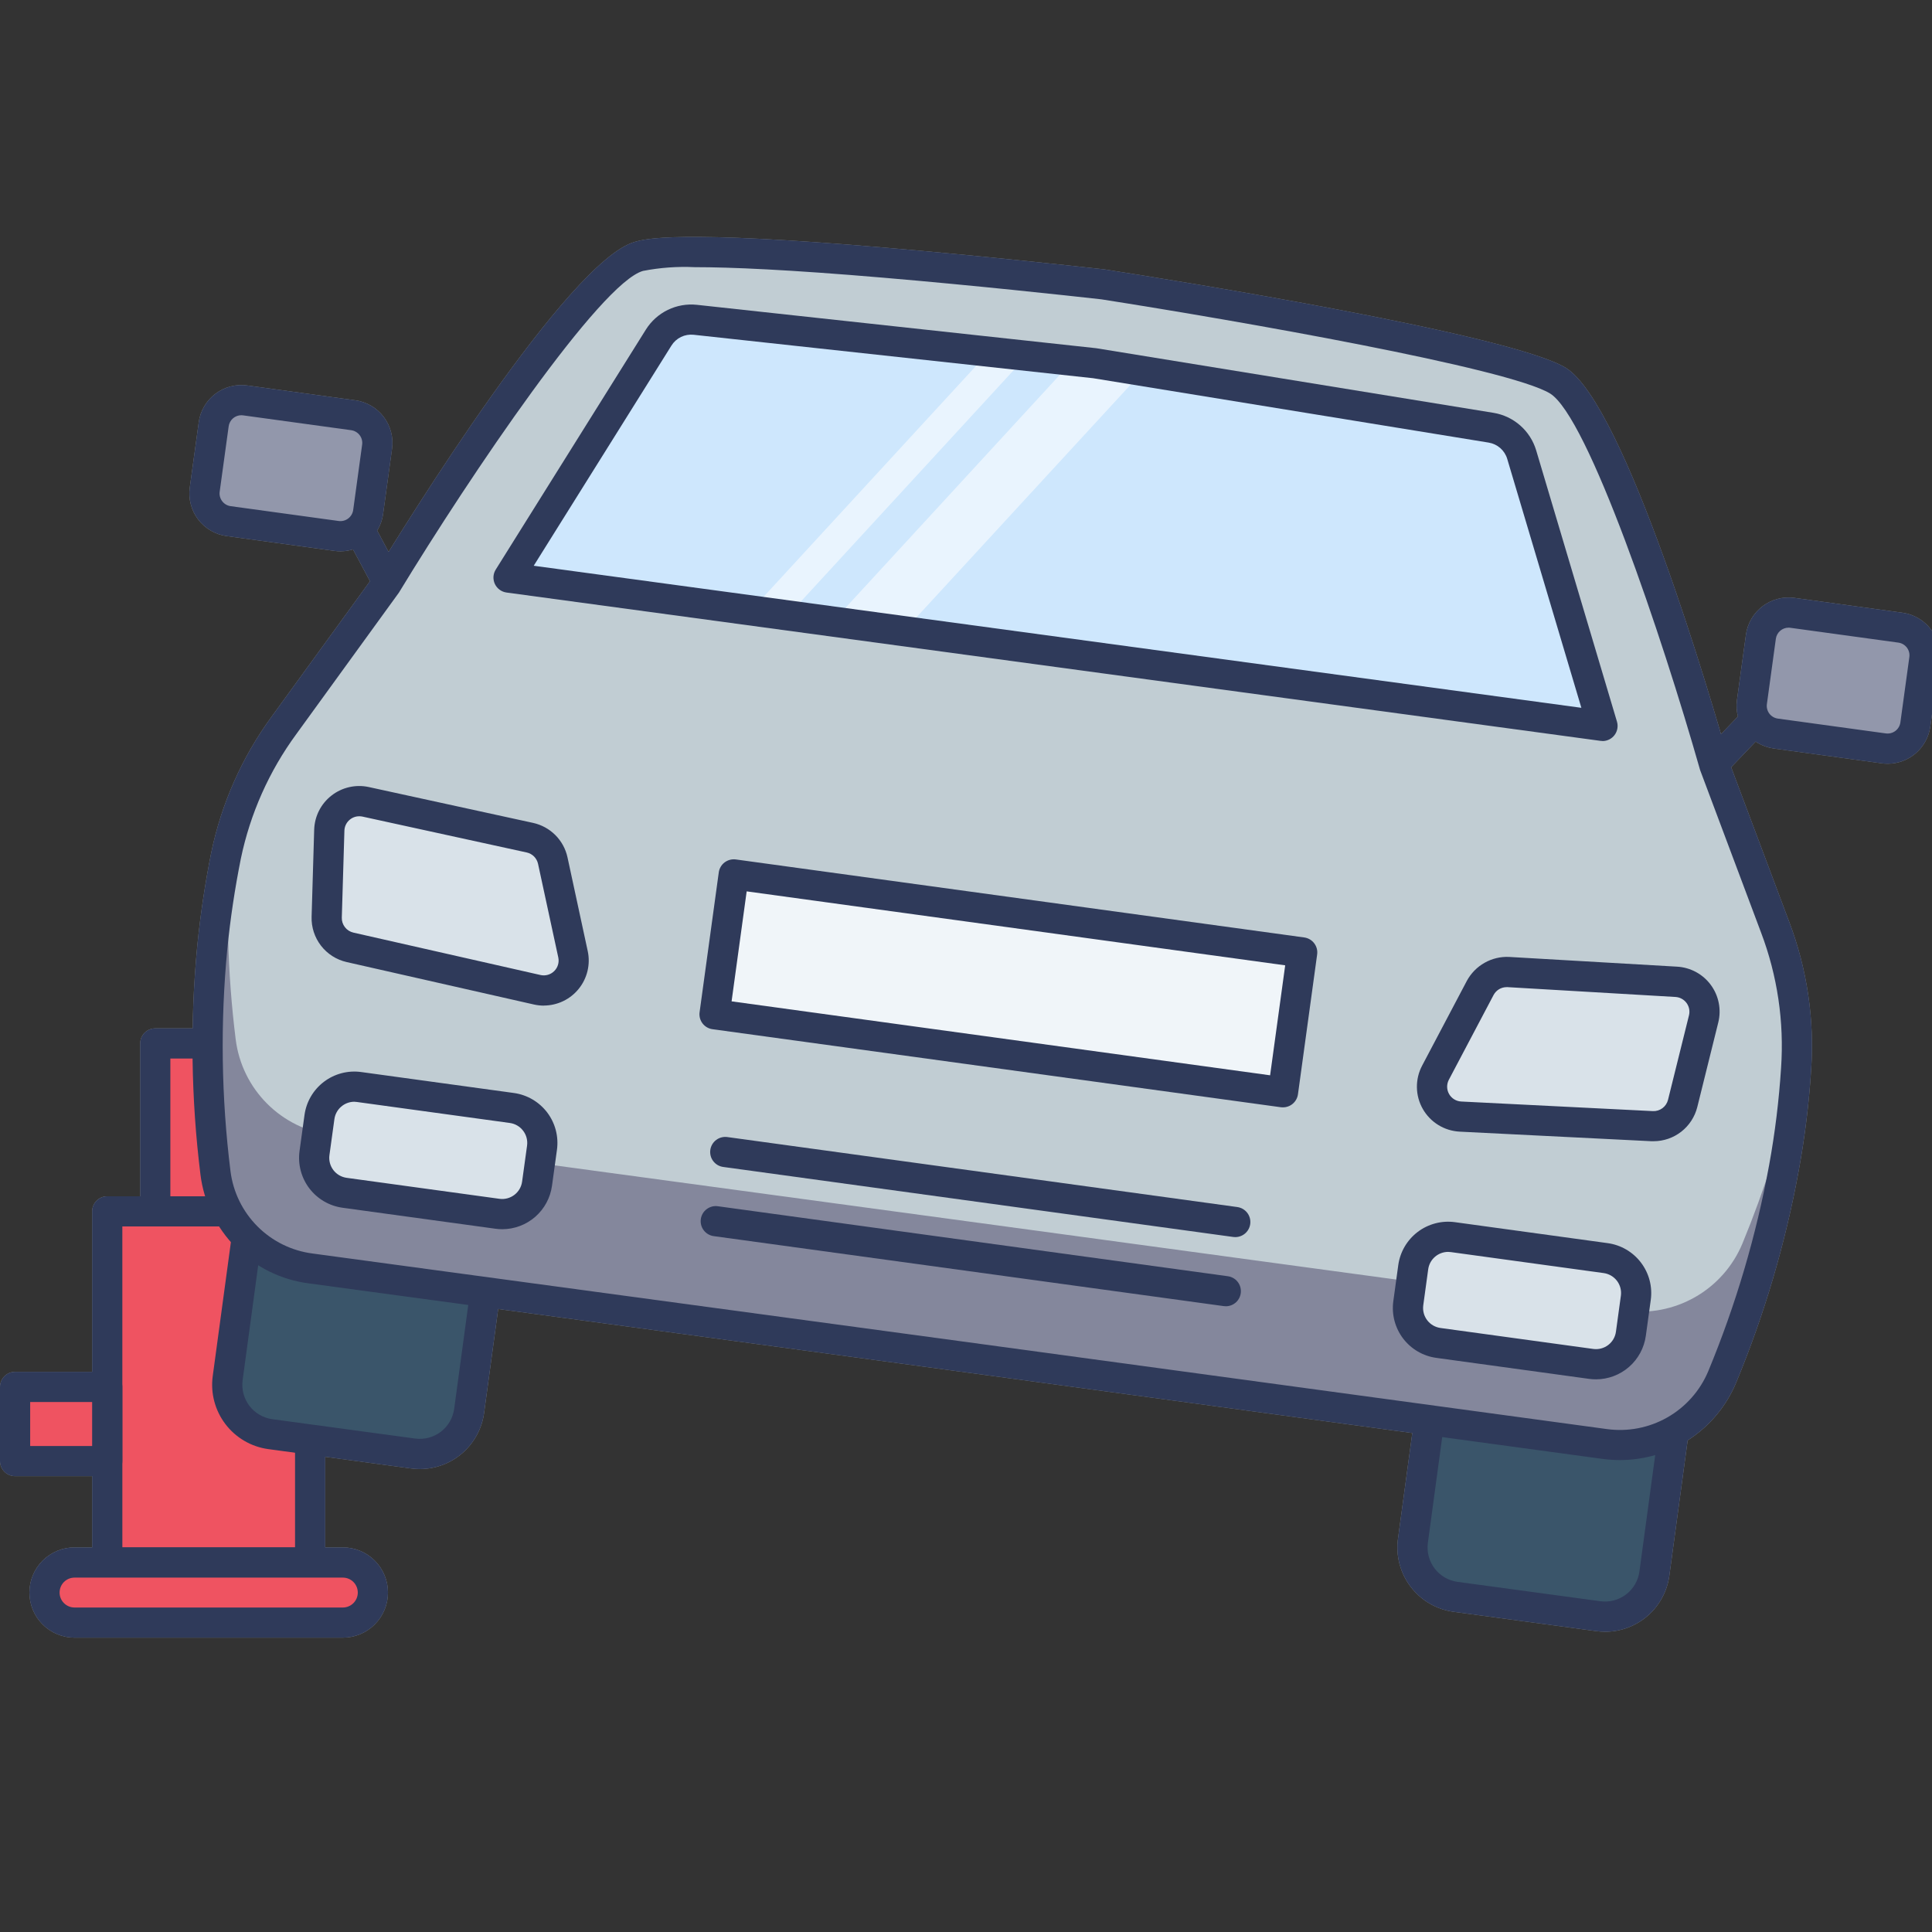 <svg width="84" height="84" viewBox="0 0 84 84" fill="none" xmlns="http://www.w3.org/2000/svg">
<rect x="0" y="0" width="84" height="84" fill="#333333" stroke="none"/>
<g clip-path="url(#clip0_77_2596)">
<path d="M6.751 45.365H11.396V60.002H6.751V45.365Z" fill="#9297AB"/>
<path d="M11.396 60.658H6.751C6.577 60.658 6.41 60.589 6.287 60.466C6.164 60.343 6.095 60.176 6.095 60.002V45.367C6.095 45.193 6.164 45.026 6.287 44.903C6.41 44.78 6.577 44.711 6.751 44.711H11.396C11.57 44.711 11.737 44.78 11.861 44.903C11.984 45.026 12.053 45.193 12.053 45.367V60.002C12.053 60.176 11.984 60.343 11.861 60.466C11.737 60.589 11.57 60.658 11.396 60.658ZM7.407 59.345H10.74V46.024H7.407V59.345Z" fill="#939597"/>
<path d="M4.663 52.668H13.483V67.936H4.663V52.668Z" fill="#9297AB"/>
<path d="M13.484 68.592H4.663C4.489 68.592 4.322 68.523 4.199 68.4C4.076 68.277 4.006 68.11 4.006 67.936V52.668C4.006 52.494 4.076 52.327 4.199 52.204C4.322 52.081 4.489 52.012 4.663 52.012H13.484C13.658 52.012 13.825 52.081 13.948 52.204C14.071 52.327 14.14 52.494 14.14 52.668V67.936C14.14 68.11 14.071 68.277 13.948 68.4C13.825 68.523 13.658 68.592 13.484 68.592ZM5.32 67.279H12.828V53.324H5.319L5.32 67.279Z" fill="#939597"/>
<path d="M14.906 67.936H3.241C2.899 67.943 2.574 68.084 2.336 68.328C2.097 68.573 1.963 68.9 1.963 69.242C1.963 69.583 2.097 69.911 2.336 70.155C2.574 70.4 2.899 70.54 3.241 70.548H14.906C15.248 70.54 15.572 70.4 15.811 70.155C16.05 69.911 16.183 69.583 16.183 69.242C16.183 68.9 16.05 68.573 15.811 68.328C15.572 68.084 15.248 67.943 14.906 67.936Z" fill="#9297AB"/>
<path d="M14.906 71.203H3.241C2.72 71.203 2.221 70.996 1.853 70.628C1.485 70.26 1.278 69.761 1.278 69.241C1.278 68.72 1.485 68.221 1.853 67.853C2.221 67.485 2.72 67.278 3.241 67.278H14.906C15.427 67.278 15.926 67.485 16.294 67.853C16.662 68.221 16.869 68.72 16.869 69.241C16.869 69.761 16.662 70.26 16.294 70.628C15.926 70.996 15.427 71.203 14.906 71.203ZM3.241 68.592C3.068 68.592 2.903 68.66 2.781 68.782C2.659 68.904 2.591 69.07 2.591 69.242C2.591 69.414 2.659 69.58 2.781 69.701C2.903 69.823 3.068 69.892 3.241 69.892H14.906C15.078 69.892 15.244 69.823 15.366 69.701C15.488 69.58 15.556 69.414 15.556 69.242C15.556 69.07 15.488 68.904 15.366 68.782C15.244 68.66 15.078 68.592 14.906 68.592H3.241Z" fill="#939597"/>
<path d="M0.656 60.301H4.663V63.527H0.656V60.301Z" fill="#9297AB"/>
<path d="M4.663 64.181H0.656C0.482 64.181 0.315 64.112 0.192 63.989C0.069 63.866 0 63.699 0 63.525V60.301C0 60.127 0.069 59.961 0.192 59.837C0.315 59.714 0.482 59.645 0.656 59.645H4.663C4.837 59.645 5.004 59.714 5.127 59.837C5.25 59.961 5.319 60.127 5.319 60.301V63.525C5.319 63.699 5.25 63.866 5.127 63.989C5.004 64.112 4.837 64.181 4.663 64.181ZM1.312 62.869H4.006V60.958H1.312V62.869Z" fill="#939597"/>
<path d="M63.081 54.636L61.413 66.97C61.253 68.154 62.083 69.244 63.267 69.404L69.479 70.244C70.663 70.404 71.753 69.574 71.913 68.39L73.581 56.056C73.741 54.872 72.911 53.782 71.726 53.622L65.515 52.782C64.331 52.622 63.241 53.452 63.081 54.636Z" fill="#3A556A"/>
<path d="M69.791 70.945C69.662 70.945 69.534 70.937 69.406 70.919L63.197 70.078C62.456 69.977 61.785 69.586 61.333 68.991C60.88 68.396 60.681 67.646 60.781 66.905L62.453 54.572C62.554 53.831 62.945 53.161 63.54 52.708C64.134 52.255 64.884 52.057 65.625 52.156L71.835 52.998C72.576 53.099 73.246 53.49 73.699 54.085C74.152 54.68 74.351 55.43 74.251 56.171L72.581 68.504C72.49 69.179 72.157 69.798 71.644 70.247C71.132 70.696 70.474 70.944 69.793 70.946L69.791 70.945ZM65.246 53.443C64.881 53.443 64.529 53.576 64.255 53.816C63.98 54.056 63.802 54.387 63.753 54.748L62.081 67.081C62.028 67.477 62.134 67.878 62.376 68.196C62.618 68.514 62.977 68.723 63.373 68.777L69.583 69.619C69.979 69.672 70.38 69.566 70.698 69.324C71.016 69.082 71.225 68.724 71.279 68.328L72.951 55.995C73.005 55.599 72.899 55.198 72.657 54.88C72.416 54.562 72.058 54.353 71.662 54.298L65.452 53.456C65.384 53.447 65.315 53.443 65.246 53.443Z" fill="#939597"/>
<path d="M11.567 47.569L9.899 59.903C9.739 61.087 10.569 62.177 11.753 62.337L17.965 63.177C19.149 63.337 20.239 62.507 20.399 61.322L22.066 48.989C22.227 47.804 21.396 46.715 20.212 46.555L14.001 45.715C12.816 45.554 11.727 46.385 11.567 47.569Z" fill="#3A556A"/>
<path d="M18.259 63.873C18.131 63.873 18.002 63.864 17.875 63.846L11.665 63.005C10.924 62.904 10.254 62.513 9.801 61.918C9.348 61.323 9.149 60.572 9.249 59.831L10.921 47.499C11.023 46.758 11.414 46.088 12.008 45.635C12.603 45.182 13.354 44.984 14.094 45.084L20.304 45.924C21.045 46.025 21.716 46.416 22.169 47.011C22.622 47.606 22.82 48.356 22.72 49.097L21.048 61.43C20.956 62.105 20.623 62.724 20.111 63.173C19.598 63.622 18.94 63.87 18.259 63.872L18.259 63.873ZM13.712 46.369C13.348 46.37 12.997 46.503 12.723 46.743C12.449 46.983 12.271 47.314 12.221 47.675L10.549 60.007C10.496 60.404 10.602 60.805 10.844 61.123C11.086 61.441 11.445 61.65 11.841 61.704L18.051 62.546C18.447 62.599 18.848 62.493 19.166 62.251C19.484 62.009 19.693 61.65 19.747 61.254L21.419 48.922C21.472 48.526 21.366 48.125 21.124 47.807C20.882 47.489 20.523 47.28 20.127 47.226L13.917 46.384C13.849 46.374 13.781 46.37 13.712 46.369Z" fill="#939597"/>
<path d="M77.563 50.767C76.991 53.888 76.089 56.94 74.872 59.871C74.461 60.851 73.737 61.668 72.814 62.194C71.89 62.72 70.819 62.927 69.766 62.781L41.678 58.963L41.612 58.954L13.503 55.147C12.451 55.01 11.474 54.528 10.725 53.776C9.977 53.024 9.498 52.045 9.365 50.993C8.96 47.738 8.914 44.448 9.227 41.183C9.381 39.645 9.602 38.31 9.824 37.2C10.248 35.15 11.108 33.216 12.347 31.529L16.782 25.421C16.782 25.421 24.979 11.938 27.776 11.144C29.133 10.758 33.885 11.029 38.46 11.42C43.019 11.809 47.385 12.299 47.925 12.358L47.956 12.363L47.987 12.368C49.073 12.538 65.333 15.098 67.732 16.547C70.217 18.073 74.529 33.249 74.529 33.249L77.178 40.312C77.923 42.275 78.235 44.375 78.094 46.469C78.001 47.911 77.823 49.346 77.563 50.767Z" fill="#C1CDD3"/>
<path d="M77.559 50.769C76.991 53.892 76.089 56.944 74.869 59.874C74.458 60.853 73.735 61.669 72.813 62.196C71.891 62.722 70.82 62.929 69.769 62.785L41.677 58.962L41.611 58.953L13.509 55.152C12.456 55.016 11.479 54.534 10.73 53.782C9.981 53.03 9.503 52.05 9.37 50.997C8.961 47.742 8.914 44.452 9.229 41.186C9.383 39.646 9.607 38.311 9.825 37.202C9.88 36.916 9.951 36.633 10.031 36.348C9.808 39.297 9.881 42.26 10.248 45.194C10.38 46.247 10.858 47.227 11.607 47.979C12.356 48.731 13.333 49.214 14.386 49.35L42.497 53.16L42.553 53.167L70.647 56.983C71.701 57.13 72.773 56.925 73.697 56.398C74.621 55.872 75.345 55.054 75.755 54.073C76.725 51.72 77.499 49.291 78.069 46.811C77.969 48.138 77.799 49.459 77.559 50.769Z" fill="#9297AB"/>
<path d="M70.422 63.481C70.174 63.481 69.927 63.464 69.681 63.431L41.522 59.604L13.418 55.798C12.221 55.643 11.11 55.095 10.258 54.24C9.407 53.384 8.865 52.27 8.716 51.073C8.306 47.77 8.259 44.433 8.577 41.12C8.713 39.761 8.911 38.437 9.183 37.074C9.628 34.931 10.527 32.909 11.82 31.144L16.253 25.041C17.614 22.797 24.7 11.339 27.598 10.517C28.051 10.386 29.432 9.992 38.517 10.77C42.541 11.113 46.457 11.538 47.954 11.705L48.048 11.717C51.001 12.176 65.649 14.525 68.073 15.989C70.649 17.571 74.431 30.497 75.16 33.072L77.793 40.084C78.572 42.136 78.896 44.331 78.745 46.52C78.651 47.985 78.472 49.443 78.207 50.887C77.629 54.054 76.715 57.15 75.481 60.124C75.064 61.121 74.361 61.972 73.461 62.569C72.56 63.167 71.503 63.484 70.422 63.481ZM30.207 11.616C29.453 11.58 28.697 11.635 27.956 11.779C26.099 12.304 20.461 20.638 17.344 25.766L12.882 31.919C11.7 33.531 10.878 35.378 10.47 37.335C10.208 38.653 10.016 39.935 9.884 41.252C9.575 44.469 9.621 47.711 10.02 50.918C10.134 51.827 10.547 52.672 11.194 53.321C11.841 53.97 12.685 54.385 13.594 54.501L41.771 58.315L69.859 62.133C70.768 62.259 71.693 62.082 72.491 61.628C73.288 61.174 73.914 60.469 74.27 59.623C75.468 56.736 76.356 53.729 76.918 50.654C77.174 49.257 77.347 47.846 77.438 46.429C77.576 44.426 77.279 42.417 76.565 40.541L73.917 33.479C72.26 27.655 69.041 18.122 67.39 17.106C65.553 15.998 53.83 13.945 47.888 13.015L47.809 13.006C46.318 12.84 42.416 12.415 38.406 12.074C34.293 11.723 31.763 11.616 30.207 11.616Z" fill="#939597"/>
<path d="M69.673 31.559L45.921 28.34L45.865 28.332L39.295 27.439L36.211 27.024L34.263 26.757L32.649 26.544H32.641L22.116 25.113L28.64 14.672C28.807 14.408 29.045 14.196 29.327 14.061C29.608 13.926 29.922 13.872 30.233 13.907L43.003 15.291H43.011L44.645 15.467L46.641 15.684L47.593 15.79L47.618 15.793L49.703 16.128L64.833 18.587C65.142 18.638 65.431 18.775 65.666 18.983C65.901 19.191 66.072 19.46 66.16 19.761L69.673 31.559Z" fill="#9297AB"/>
<path d="M31.548 50.089L53.706 53.13L31.548 50.089Z" fill="#D9E2E9"/>
<path d="M53.707 53.787C53.677 53.787 53.647 53.785 53.617 53.781L31.459 50.739C31.372 50.73 31.288 50.703 31.212 50.66C31.136 50.617 31.069 50.559 31.015 50.49C30.961 50.421 30.922 50.342 30.899 50.258C30.876 50.173 30.871 50.085 30.883 49.998C30.895 49.912 30.924 49.828 30.968 49.753C31.013 49.678 31.072 49.612 31.142 49.56C31.212 49.508 31.293 49.47 31.377 49.45C31.462 49.429 31.551 49.425 31.637 49.439L53.795 52.48C53.96 52.503 54.111 52.587 54.216 52.716C54.321 52.845 54.373 53.009 54.362 53.175C54.351 53.341 54.277 53.496 54.156 53.61C54.034 53.724 53.874 53.787 53.707 53.787Z" fill="#939597"/>
<path d="M31.135 53.095L53.294 56.137L31.135 53.095Z" fill="#D9E2E9"/>
<path d="M53.295 56.793C53.265 56.793 53.235 56.791 53.205 56.787L31.047 53.747C30.96 53.737 30.875 53.71 30.799 53.667C30.723 53.624 30.656 53.567 30.602 53.498C30.549 53.429 30.509 53.35 30.486 53.265C30.464 53.181 30.458 53.092 30.47 53.006C30.482 52.919 30.511 52.836 30.555 52.76C30.6 52.685 30.659 52.62 30.73 52.568C30.8 52.515 30.88 52.478 30.965 52.457C31.05 52.436 31.138 52.433 31.224 52.447L53.383 55.488C53.548 55.51 53.699 55.594 53.804 55.723C53.909 55.852 53.961 56.016 53.95 56.182C53.939 56.348 53.865 56.504 53.744 56.618C53.622 56.731 53.462 56.794 53.295 56.794L53.295 56.793Z" fill="#939597"/>
<g opacity="0.75">
<path opacity="0.75" d="M44.646 15.47L34.265 26.756L32.652 26.543L43.003 15.293L43.011 15.295L44.646 15.47Z" fill="white"/>
<path opacity="0.75" d="M49.703 16.131L39.295 27.439L36.212 27.023L46.641 15.687L47.594 15.793L47.618 15.797L49.703 16.131Z" fill="white"/>
</g>
<path d="M69.674 32.217C69.645 32.217 69.615 32.215 69.586 32.211L22.022 25.762C21.913 25.747 21.81 25.705 21.722 25.64C21.633 25.575 21.563 25.489 21.516 25.39C21.47 25.291 21.449 25.181 21.455 25.072C21.462 24.962 21.496 24.857 21.554 24.764L28.082 14.329C28.314 13.96 28.644 13.664 29.036 13.473C29.428 13.283 29.866 13.207 30.299 13.253L47.663 15.14C47.684 15.143 47.705 15.146 47.725 15.15L64.939 17.95C65.368 18.021 65.769 18.211 66.096 18.499C66.424 18.787 66.663 19.16 66.789 19.577L70.303 31.376C70.332 31.474 70.338 31.577 70.32 31.678C70.302 31.779 70.261 31.874 70.2 31.956C70.139 32.038 70.06 32.104 69.968 32.15C69.877 32.196 69.776 32.22 69.674 32.22V32.217ZM23.205 24.598L68.755 30.773L65.531 19.95C65.477 19.769 65.372 19.607 65.23 19.482C65.088 19.357 64.914 19.275 64.728 19.244L47.513 16.442H47.506L30.157 14.555C29.969 14.535 29.779 14.568 29.609 14.65C29.439 14.733 29.296 14.861 29.195 15.021L23.205 24.598Z" fill="#939597"/>
<path d="M61.461 55.078L61.246 56.645C61.131 57.483 61.717 58.256 62.555 58.371L69.201 59.283C70.039 59.398 70.812 58.812 70.927 57.974L71.142 56.407C71.257 55.569 70.671 54.796 69.833 54.681L63.186 53.769C62.348 53.654 61.576 54.24 61.461 55.078Z" fill="white"/>
<path d="M69.392 59.971C69.292 59.971 69.192 59.965 69.093 59.951L62.449 59.038C62.164 58.999 61.89 58.905 61.642 58.76C61.394 58.615 61.177 58.422 61.003 58.194C60.83 57.965 60.703 57.704 60.63 57.426C60.557 57.148 60.54 56.859 60.579 56.574L60.794 55.007C60.833 54.722 60.928 54.448 61.073 54.2C61.218 53.953 61.41 53.736 61.639 53.562C61.868 53.388 62.129 53.262 62.407 53.189C62.685 53.116 62.974 53.099 63.259 53.138L69.903 54.05C70.478 54.13 70.997 54.434 71.347 54.896C71.698 55.358 71.851 55.94 71.773 56.514L71.558 58.078C71.486 58.602 71.227 59.082 70.829 59.43C70.431 59.778 69.921 59.97 69.392 59.971ZM62.961 54.43C62.75 54.431 62.546 54.507 62.387 54.646C62.228 54.785 62.125 54.976 62.096 55.185L61.881 56.753C61.866 56.867 61.873 56.983 61.902 57.094C61.931 57.205 61.982 57.309 62.051 57.4C62.121 57.492 62.208 57.569 62.307 57.627C62.406 57.684 62.516 57.722 62.629 57.738L69.274 58.65C69.503 58.681 69.736 58.62 69.921 58.48C70.105 58.34 70.227 58.132 70.258 57.902L70.473 56.335C70.504 56.105 70.443 55.873 70.303 55.688C70.162 55.504 69.955 55.383 69.725 55.351L63.081 54.439C63.041 54.433 63 54.43 62.959 54.43H62.961Z" fill="#939597"/>
<path d="M13.902 48.565L13.687 50.132C13.572 50.97 14.158 51.742 14.996 51.857L21.642 52.77C22.48 52.885 23.253 52.298 23.368 51.461L23.583 49.893C23.698 49.055 23.112 48.283 22.274 48.168L15.627 47.256C14.789 47.141 14.017 47.727 13.902 48.565Z" fill="white"/>
<path d="M21.839 53.444C21.738 53.444 21.637 53.436 21.538 53.423L14.893 52.51C14.318 52.431 13.799 52.127 13.448 51.665C13.097 51.203 12.945 50.621 13.023 50.046L13.239 48.479C13.278 48.195 13.372 47.92 13.517 47.673C13.662 47.425 13.855 47.208 14.084 47.034C14.312 46.861 14.573 46.734 14.851 46.661C15.129 46.588 15.418 46.571 15.703 46.61L22.347 47.522C22.921 47.602 23.44 47.907 23.791 48.368C24.141 48.83 24.294 49.412 24.216 49.986L24 51.554C23.928 52.077 23.67 52.556 23.273 52.904C22.876 53.251 22.366 53.443 21.839 53.444L21.839 53.444ZM15.403 47.902C15.192 47.903 14.988 47.98 14.83 48.118C14.671 48.257 14.568 48.449 14.539 48.658L14.323 50.225C14.292 50.455 14.353 50.688 14.494 50.872C14.634 51.057 14.842 51.178 15.071 51.21L21.716 52.122C21.946 52.153 22.178 52.092 22.363 51.952C22.547 51.812 22.669 51.604 22.7 51.374L22.916 49.809C22.947 49.58 22.886 49.347 22.745 49.163C22.605 48.978 22.398 48.857 22.168 48.825L15.524 47.913C15.484 47.907 15.444 47.903 15.403 47.902H15.403Z" fill="#939597"/>
<path d="M72.883 42.686L65.582 42.262C65.333 42.248 65.085 42.306 64.867 42.428C64.65 42.551 64.472 42.733 64.356 42.954L62.413 46.639C62.311 46.832 62.26 47.048 62.264 47.266C62.268 47.484 62.327 47.698 62.435 47.888C62.543 48.077 62.697 48.236 62.883 48.351C63.069 48.465 63.28 48.531 63.498 48.542L71.833 48.959C72.134 48.974 72.431 48.884 72.673 48.705C72.915 48.525 73.087 48.267 73.16 47.974L74.072 44.299C74.119 44.114 74.124 43.92 74.086 43.732C74.049 43.544 73.971 43.367 73.857 43.212C73.744 43.058 73.597 42.931 73.429 42.84C73.26 42.749 73.074 42.696 72.883 42.686Z" fill="white"/>
<path d="M71.895 49.618C71.863 49.618 71.83 49.618 71.798 49.618L63.463 49.202C63.135 49.185 62.815 49.086 62.535 48.913C62.255 48.741 62.023 48.5 61.86 48.214C61.697 47.928 61.609 47.605 61.605 47.276C61.6 46.947 61.678 46.622 61.832 46.331L63.776 42.646C63.954 42.317 64.221 42.044 64.547 41.86C64.874 41.675 65.246 41.587 65.62 41.606L72.921 42.029C73.208 42.046 73.488 42.126 73.741 42.263C73.994 42.401 74.214 42.592 74.384 42.824C74.555 43.056 74.672 43.322 74.728 43.605C74.784 43.887 74.776 44.178 74.707 44.458L73.795 48.133C73.689 48.556 73.445 48.933 73.1 49.202C72.756 49.471 72.332 49.618 71.895 49.618ZM65.507 42.919C65.39 42.919 65.275 42.951 65.174 43.011C65.073 43.072 64.992 43.159 64.937 43.263L62.993 46.947C62.942 47.043 62.917 47.15 62.919 47.259C62.921 47.367 62.95 47.473 63.003 47.567C63.057 47.661 63.133 47.74 63.226 47.797C63.318 47.854 63.423 47.886 63.531 47.892L71.865 48.309C72.014 48.316 72.161 48.271 72.281 48.181C72.4 48.092 72.486 47.964 72.522 47.82L73.434 44.145C73.457 44.053 73.459 43.956 73.441 43.863C73.422 43.77 73.383 43.682 73.327 43.606C73.27 43.53 73.198 43.467 73.114 43.422C73.03 43.377 72.938 43.351 72.843 43.346L65.544 42.919H65.507Z" fill="#939597"/>
<path d="M15.895 34.864L23.04 36.422C23.284 36.475 23.508 36.597 23.684 36.774C23.86 36.95 23.982 37.174 24.035 37.418L24.913 41.487C24.959 41.7 24.951 41.922 24.889 42.132C24.826 42.342 24.712 42.532 24.557 42.686C24.401 42.84 24.21 42.952 24 43.012C23.789 43.072 23.567 43.078 23.354 43.03L15.217 41.186C14.922 41.119 14.661 40.952 14.476 40.714C14.291 40.475 14.195 40.18 14.204 39.878L14.318 36.094C14.323 35.903 14.371 35.716 14.458 35.545C14.544 35.375 14.667 35.226 14.818 35.109C14.969 34.992 15.143 34.909 15.329 34.866C15.515 34.824 15.709 34.823 15.895 34.864Z" fill="white"/>
<path d="M23.645 43.723C23.498 43.722 23.352 43.706 23.209 43.673L15.071 41.829C14.629 41.728 14.235 41.477 13.957 41.118C13.679 40.759 13.534 40.314 13.548 39.861L13.66 36.073C13.668 35.786 13.74 35.504 13.87 35.248C14 34.991 14.185 34.767 14.411 34.59C14.638 34.413 14.901 34.288 15.181 34.224C15.461 34.16 15.752 34.158 16.033 34.219L23.178 35.778C23.545 35.859 23.881 36.043 24.146 36.308C24.411 36.574 24.594 36.91 24.674 37.277L25.553 41.35C25.615 41.635 25.612 41.93 25.544 42.214C25.477 42.498 25.347 42.763 25.164 42.99C24.981 43.218 24.75 43.401 24.487 43.527C24.224 43.653 23.936 43.719 23.644 43.72L23.645 43.723ZM15.614 35.49C15.447 35.491 15.287 35.557 15.168 35.674C15.048 35.791 14.979 35.949 14.974 36.116L14.861 39.9C14.857 40.049 14.905 40.196 14.997 40.313C15.088 40.432 15.218 40.514 15.363 40.548L23.501 42.392C23.607 42.416 23.717 42.413 23.821 42.383C23.925 42.353 24.02 42.297 24.097 42.221C24.174 42.145 24.23 42.051 24.261 41.947C24.292 41.843 24.296 41.733 24.273 41.627L23.393 37.557C23.366 37.436 23.306 37.326 23.218 37.238C23.131 37.151 23.021 37.09 22.9 37.064L15.755 35.503C15.709 35.494 15.662 35.489 15.614 35.49Z" fill="#939597"/>
<path d="M76.57 27.657L76.18 30.501C76.088 31.165 76.553 31.778 77.218 31.869L81.918 32.514C82.583 32.605 83.195 32.141 83.287 31.476L83.677 28.633C83.768 27.968 83.303 27.356 82.639 27.265L77.938 26.619C77.274 26.528 76.661 26.993 76.57 27.657Z" fill="#9297AB"/>
<path d="M82.074 33.206C81.988 33.206 81.903 33.2 81.818 33.188L77.119 32.544C76.628 32.476 76.184 32.216 75.884 31.821C75.584 31.426 75.453 30.928 75.52 30.437L75.91 27.594C75.978 27.102 76.238 26.658 76.633 26.358C77.028 26.058 77.526 25.928 78.018 25.995L82.716 26.64C82.96 26.674 83.194 26.755 83.406 26.879C83.618 27.003 83.804 27.167 83.953 27.363C84.101 27.558 84.21 27.782 84.272 28.019C84.334 28.257 84.349 28.504 84.316 28.748L83.926 31.59C83.864 32.037 83.642 32.447 83.302 32.744C82.962 33.041 82.526 33.205 82.074 33.206ZM77.762 27.29C77.628 27.29 77.498 27.339 77.397 27.428C77.295 27.516 77.23 27.639 77.211 27.772L76.821 30.615C76.801 30.761 76.84 30.91 76.929 31.028C77.019 31.145 77.151 31.223 77.298 31.243L81.996 31.888C82.143 31.907 82.291 31.868 82.409 31.779C82.527 31.689 82.605 31.557 82.625 31.411L83.015 28.569C83.025 28.496 83.021 28.422 83.002 28.351C82.984 28.28 82.951 28.214 82.907 28.155C82.862 28.097 82.807 28.048 82.744 28.011C82.68 27.974 82.611 27.95 82.538 27.94L77.839 27.295C77.815 27.291 77.79 27.288 77.766 27.288L77.762 27.29Z" fill="#939597"/>
<path d="M76.35 31.33L74.461 33.304L76.35 31.33Z" fill="#9297AB"/>
<path d="M73.977 32.808L75.865 30.833L76.814 31.74L74.926 33.715L73.977 32.808Z" fill="#939597"/>
<path d="M9.296 18.443L8.906 21.286C8.815 21.951 9.28 22.563 9.944 22.655L14.645 23.3C15.309 23.391 15.922 22.926 16.013 22.262L16.403 19.418C16.494 18.754 16.03 18.141 15.365 18.05L10.665 17.405C10 17.314 9.387 17.779 9.296 18.443Z" fill="#9297AB"/>
<path d="M14.804 23.97C14.718 23.97 14.633 23.964 14.548 23.953L9.849 23.307C9.358 23.239 8.914 22.979 8.614 22.584C8.314 22.189 8.184 21.692 8.25 21.2L8.641 18.357C8.708 17.866 8.968 17.421 9.363 17.122C9.758 16.822 10.257 16.691 10.748 16.759L15.447 17.404C15.938 17.471 16.383 17.731 16.683 18.126C16.982 18.521 17.113 19.02 17.045 19.511L16.656 22.353C16.593 22.8 16.372 23.21 16.032 23.507C15.691 23.804 15.255 23.968 14.804 23.97ZM10.493 18.053C10.358 18.054 10.228 18.103 10.127 18.191C10.025 18.28 9.96 18.402 9.941 18.536L9.551 21.379C9.531 21.525 9.57 21.674 9.66 21.791C9.749 21.909 9.882 21.987 10.028 22.007L14.727 22.652C14.873 22.672 15.022 22.633 15.139 22.543C15.257 22.454 15.335 22.322 15.355 22.175L15.745 19.333C15.755 19.261 15.751 19.187 15.732 19.116C15.714 19.045 15.681 18.978 15.637 18.92C15.593 18.861 15.537 18.812 15.474 18.776C15.411 18.738 15.341 18.714 15.268 18.704L10.569 18.059C10.544 18.056 10.518 18.054 10.493 18.054V18.053Z" fill="#939597"/>
<path d="M15.616 22.994L16.903 25.404L15.616 22.994Z" fill="#9297AB"/>
<path d="M15.034 23.3L16.193 22.682L17.48 25.092L16.322 25.711L15.034 23.3Z" fill="#939597"/>
<path d="M31.911 38.029L56.633 41.422L55.798 47.504L31.076 44.112L31.911 38.029Z" fill="#F0F5F9"/>
<path d="M55.781 48.147C55.751 48.147 55.721 48.145 55.692 48.141L30.978 44.748C30.805 44.725 30.649 44.633 30.544 44.495C30.439 44.356 30.394 44.182 30.417 44.01L31.251 37.929C31.263 37.843 31.291 37.761 31.335 37.687C31.378 37.612 31.436 37.547 31.505 37.495C31.644 37.391 31.818 37.345 31.99 37.368L56.706 40.759C56.792 40.771 56.874 40.799 56.949 40.843C57.023 40.886 57.088 40.944 57.14 41.013C57.192 41.081 57.23 41.16 57.252 41.243C57.274 41.326 57.279 41.413 57.268 41.499L56.433 47.578C56.411 47.735 56.334 47.879 56.214 47.984C56.094 48.088 55.941 48.145 55.782 48.145L55.781 48.147ZM31.808 43.537L55.222 46.753L55.878 41.971L32.464 38.756L31.808 43.537Z" fill="#939597"/>
<g clip-path="url(#clip1_77_2596)">
<path d="M6.751 45.365H11.396V60.002H6.751V45.365Z" fill="#EF5361"/>
<path d="M11.396 60.658H6.751C6.577 60.658 6.41 60.589 6.287 60.466C6.164 60.343 6.095 60.176 6.095 60.002V45.367C6.095 45.193 6.164 45.026 6.287 44.903C6.41 44.78 6.577 44.711 6.751 44.711H11.396C11.57 44.711 11.737 44.78 11.861 44.903C11.984 45.026 12.053 45.193 12.053 45.367V60.002C12.053 60.176 11.984 60.343 11.861 60.466C11.737 60.589 11.57 60.658 11.396 60.658ZM7.407 59.345H10.74V46.023H7.407V59.345Z" fill="#2F3A5A"/>
<path d="M4.663 52.668H13.483V67.936H4.663V52.668Z" fill="#EF5361"/>
<path d="M13.484 68.592H4.663C4.489 68.592 4.322 68.523 4.199 68.4C4.076 68.277 4.006 68.11 4.006 67.936V52.668C4.006 52.494 4.076 52.327 4.199 52.204C4.322 52.081 4.489 52.012 4.663 52.012H13.484C13.658 52.012 13.825 52.081 13.948 52.204C14.071 52.327 14.14 52.494 14.14 52.668V67.936C14.14 68.11 14.071 68.277 13.948 68.4C13.825 68.523 13.658 68.592 13.484 68.592ZM5.32 67.279H12.828V53.324H5.319L5.32 67.279Z" fill="#2F3A5A"/>
<path d="M14.906 67.936H3.241C2.899 67.943 2.574 68.084 2.336 68.328C2.097 68.573 1.963 68.9 1.963 69.242C1.963 69.583 2.097 69.911 2.336 70.155C2.574 70.4 2.899 70.54 3.241 70.548H14.906C15.248 70.54 15.572 70.4 15.811 70.155C16.05 69.911 16.183 69.583 16.183 69.242C16.183 68.9 16.05 68.573 15.811 68.328C15.572 68.084 15.248 67.943 14.906 67.936Z" fill="#EF5361"/>
<path d="M14.906 71.203H3.241C2.72 71.203 2.221 70.996 1.853 70.628C1.485 70.26 1.278 69.761 1.278 69.241C1.278 68.72 1.485 68.221 1.853 67.853C2.221 67.485 2.72 67.278 3.241 67.278H14.906C15.427 67.278 15.926 67.485 16.294 67.853C16.662 68.221 16.869 68.72 16.869 69.241C16.869 69.761 16.662 70.26 16.294 70.628C15.926 70.996 15.427 71.203 14.906 71.203ZM3.241 68.592C3.068 68.592 2.903 68.66 2.781 68.782C2.659 68.904 2.591 69.07 2.591 69.242C2.591 69.414 2.659 69.58 2.781 69.701C2.903 69.823 3.068 69.892 3.241 69.892H14.906C15.079 69.892 15.244 69.823 15.366 69.701C15.488 69.58 15.556 69.414 15.556 69.242C15.556 69.07 15.488 68.904 15.366 68.782C15.244 68.66 15.079 68.592 14.906 68.592H3.241Z" fill="#2F3A5A"/>
<path d="M0.656 60.301H4.663V63.527H0.656V60.301Z" fill="#EF5361"/>
<path d="M4.663 64.181H0.656C0.482 64.181 0.315 64.112 0.192 63.989C0.069 63.866 0 63.699 0 63.525V60.301C0 60.127 0.069 59.961 0.192 59.837C0.315 59.714 0.482 59.645 0.656 59.645H4.663C4.837 59.645 5.004 59.714 5.127 59.837C5.25 59.961 5.319 60.127 5.319 60.301V63.525C5.319 63.699 5.25 63.866 5.127 63.989C5.004 64.112 4.837 64.181 4.663 64.181ZM1.312 62.869H4.006V60.958H1.312V62.869Z" fill="#2F3A5A"/>
<path d="M63.081 54.636L61.413 66.97C61.253 68.154 62.083 69.244 63.267 69.404L69.479 70.244C70.663 70.404 71.753 69.574 71.913 68.39L73.581 56.056C73.741 54.872 72.911 53.782 71.727 53.622L65.515 52.782C64.331 52.622 63.241 53.452 63.081 54.636Z" fill="#3A556A"/>
<path d="M69.791 70.945C69.662 70.945 69.534 70.936 69.406 70.919L63.197 70.078C62.456 69.977 61.785 69.586 61.333 68.991C60.88 68.396 60.681 67.646 60.781 66.905L62.453 54.572C62.554 53.831 62.945 53.161 63.54 52.708C64.134 52.255 64.884 52.057 65.625 52.156L71.835 52.998C72.576 53.099 73.246 53.49 73.699 54.085C74.152 54.68 74.351 55.43 74.251 56.171L72.581 68.504C72.49 69.179 72.157 69.798 71.644 70.247C71.132 70.696 70.474 70.944 69.793 70.946L69.791 70.945ZM65.246 53.442C64.881 53.443 64.529 53.575 64.255 53.815C63.98 54.055 63.802 54.386 63.753 54.748L62.081 67.081C62.028 67.477 62.134 67.878 62.376 68.196C62.618 68.514 62.977 68.723 63.373 68.777L69.583 69.619C69.979 69.672 70.38 69.566 70.698 69.324C71.016 69.082 71.225 68.723 71.279 68.327L72.951 55.995C73.005 55.599 72.899 55.198 72.657 54.88C72.416 54.562 72.058 54.353 71.662 54.298L65.452 53.456C65.384 53.447 65.315 53.442 65.246 53.442Z" fill="#2F3A5A"/>
<path d="M11.567 47.569L9.899 59.903C9.739 61.087 10.569 62.177 11.753 62.337L17.965 63.177C19.149 63.337 20.239 62.507 20.399 61.322L22.067 48.989C22.227 47.804 21.396 46.715 20.212 46.555L14.001 45.715C12.817 45.554 11.727 46.385 11.567 47.569Z" fill="#3A556A"/>
<path d="M18.259 63.873C18.131 63.873 18.002 63.864 17.875 63.847L11.665 63.005C10.924 62.904 10.254 62.513 9.801 61.918C9.348 61.323 9.149 60.573 9.249 59.832L10.921 47.499C11.023 46.758 11.414 46.088 12.008 45.635C12.603 45.183 13.354 44.984 14.094 45.084L20.304 45.924C21.045 46.025 21.716 46.416 22.169 47.011C22.622 47.606 22.82 48.356 22.72 49.097L21.048 61.43C20.956 62.105 20.623 62.725 20.111 63.173C19.598 63.622 18.94 63.87 18.259 63.872L18.259 63.873ZM13.712 46.369C13.348 46.37 12.997 46.503 12.723 46.743C12.449 46.983 12.271 47.314 12.221 47.675L10.549 60.008C10.496 60.404 10.602 60.805 10.844 61.123C11.086 61.441 11.445 61.65 11.841 61.704L18.051 62.546C18.447 62.599 18.848 62.493 19.166 62.251C19.484 62.009 19.693 61.65 19.747 61.254L21.419 48.922C21.472 48.526 21.366 48.125 21.124 47.807C20.882 47.489 20.523 47.28 20.127 47.226L13.917 46.384C13.849 46.374 13.781 46.37 13.712 46.369Z" fill="#2F3A5A"/>
<path d="M77.563 50.767C76.991 53.888 76.089 56.94 74.872 59.871C74.461 60.851 73.737 61.668 72.814 62.194C71.89 62.72 70.819 62.927 69.766 62.781L41.678 58.963L41.612 58.953L13.503 55.147C12.451 55.01 11.474 54.528 10.725 53.776C9.977 53.024 9.498 52.045 9.365 50.992C8.96 47.738 8.914 44.448 9.227 41.183C9.381 39.645 9.602 38.31 9.824 37.2C10.248 35.15 11.108 33.216 12.347 31.529L16.781 25.421C16.781 25.421 24.979 11.938 27.776 11.144C29.133 10.758 33.885 11.029 38.46 11.42C43.019 11.809 47.385 12.299 47.924 12.358L47.956 12.363L47.987 12.368C49.073 12.538 65.333 15.098 67.732 16.547C70.217 18.073 74.529 33.249 74.529 33.249L77.178 40.312C77.923 42.275 78.235 44.375 78.094 46.469C78.001 47.911 77.823 49.346 77.563 50.767Z" fill="#C1CDD3"/>
<path d="M77.559 50.769C76.991 53.892 76.089 56.944 74.869 59.874C74.458 60.853 73.735 61.669 72.813 62.196C71.891 62.722 70.82 62.929 69.768 62.785L41.677 58.962L41.611 58.953L13.509 55.152C12.456 55.016 11.479 54.534 10.73 53.782C9.981 53.03 9.503 52.05 9.37 50.997C8.961 47.742 8.914 44.452 9.229 41.186C9.383 39.646 9.607 38.311 9.825 37.202C9.88 36.916 9.951 36.633 10.031 36.348C9.808 39.297 9.881 42.26 10.248 45.194C10.38 46.247 10.858 47.227 11.607 47.979C12.356 48.731 13.333 49.214 14.386 49.35L42.497 53.16L42.553 53.167L70.647 56.983C71.7 57.13 72.773 56.925 73.697 56.398C74.621 55.872 75.345 55.054 75.755 54.073C76.725 51.72 77.499 49.291 78.069 46.811C77.969 48.138 77.799 49.459 77.559 50.769Z" fill="#84879C"/>
<path d="M70.422 63.481C70.175 63.481 69.927 63.464 69.681 63.431L41.522 59.604L13.418 55.798C12.221 55.643 11.11 55.095 10.259 54.24C9.407 53.384 8.865 52.27 8.716 51.073C8.306 47.77 8.259 44.433 8.577 41.12C8.713 39.761 8.911 38.437 9.183 37.074C9.628 34.931 10.527 32.909 11.82 31.144L16.253 25.041C17.614 22.797 24.7 11.339 27.598 10.517C28.051 10.386 29.432 9.992 38.517 10.77C42.542 11.113 46.457 11.538 47.954 11.705L48.048 11.717C51.001 12.176 65.65 14.525 68.073 15.989C70.649 17.571 74.431 30.497 75.16 33.072L77.793 40.084C78.572 42.136 78.897 44.331 78.745 46.52C78.651 47.985 78.472 49.443 78.207 50.887C77.629 54.054 76.715 57.15 75.481 60.124C75.064 61.121 74.361 61.972 73.461 62.569C72.56 63.167 71.503 63.484 70.422 63.481ZM30.207 11.616C29.453 11.58 28.698 11.635 27.956 11.779C26.099 12.304 20.461 20.638 17.344 25.766L12.882 31.919C11.7 33.531 10.878 35.378 10.471 37.335C10.208 38.653 10.016 39.935 9.884 41.252C9.575 44.469 9.621 47.711 10.021 50.918C10.134 51.827 10.547 52.672 11.194 53.321C11.841 53.97 12.685 54.385 13.594 54.501L41.771 58.315L69.859 62.133C70.768 62.259 71.693 62.082 72.491 61.628C73.289 61.174 73.914 60.469 74.27 59.623C75.468 56.736 76.356 53.729 76.919 50.654C77.174 49.257 77.347 47.846 77.438 46.429C77.576 44.426 77.279 42.417 76.566 40.541L73.917 33.479C72.26 27.655 69.042 18.122 67.391 17.106C65.553 15.998 53.83 13.945 47.888 13.015L47.809 13.006C46.318 12.84 42.416 12.415 38.406 12.074C34.293 11.723 31.763 11.616 30.207 11.616Z" fill="#2F3A5A"/>
<path d="M69.673 31.559L45.921 28.34L45.865 28.332L39.295 27.439L36.211 27.024L34.263 26.757L32.649 26.543H32.641L22.116 25.113L28.64 14.672C28.807 14.408 29.045 14.196 29.327 14.061C29.608 13.926 29.922 13.872 30.233 13.907L43.003 15.291H43.011L44.645 15.466L46.64 15.684L47.593 15.79L47.618 15.793L49.703 16.128L64.833 18.587C65.142 18.638 65.431 18.775 65.666 18.983C65.9 19.19 66.072 19.46 66.16 19.761L69.673 31.559Z" fill="#CEE7FD"/>
<path d="M31.548 50.089L53.706 53.131L31.548 50.089Z" fill="#D9E2E9"/>
<path d="M53.708 53.787C53.677 53.787 53.647 53.785 53.618 53.781L31.459 50.739C31.372 50.729 31.288 50.702 31.212 50.66C31.136 50.617 31.069 50.559 31.015 50.49C30.961 50.421 30.922 50.342 30.899 50.258C30.877 50.173 30.871 50.085 30.883 49.998C30.895 49.911 30.924 49.828 30.968 49.753C31.013 49.678 31.072 49.612 31.142 49.56C31.212 49.508 31.293 49.47 31.378 49.45C31.462 49.429 31.551 49.425 31.637 49.439L53.795 52.48C53.96 52.503 54.111 52.587 54.216 52.716C54.321 52.844 54.373 53.009 54.362 53.175C54.351 53.341 54.277 53.496 54.156 53.61C54.034 53.724 53.874 53.787 53.708 53.787Z" fill="#2F3A5A"/>
<path d="M31.135 53.095L53.294 56.137L31.135 53.095Z" fill="#D9E2E9"/>
<path d="M53.295 56.793C53.265 56.793 53.235 56.791 53.205 56.787L31.047 53.747C30.96 53.737 30.876 53.71 30.799 53.667C30.723 53.624 30.656 53.567 30.602 53.498C30.549 53.429 30.509 53.35 30.486 53.265C30.464 53.181 30.458 53.092 30.47 53.006C30.482 52.919 30.511 52.836 30.555 52.76C30.6 52.685 30.659 52.62 30.73 52.568C30.8 52.515 30.88 52.478 30.965 52.457C31.05 52.436 31.138 52.433 31.224 52.447L53.383 55.488C53.548 55.51 53.699 55.594 53.804 55.723C53.909 55.852 53.961 56.016 53.95 56.182C53.939 56.348 53.865 56.504 53.744 56.618C53.622 56.731 53.462 56.794 53.295 56.794L53.295 56.793Z" fill="#2F3A5A"/>
<g opacity="0.75">
<path opacity="0.75" d="M44.646 15.47L34.265 26.756L32.652 26.543L43.003 15.293L43.011 15.294L44.646 15.47Z" fill="white"/>
<path opacity="0.75" d="M49.703 16.131L39.295 27.438L36.212 27.023L46.641 15.687L47.594 15.793L47.618 15.796L49.703 16.131Z" fill="white"/>
</g>
<path d="M69.674 32.217C69.645 32.217 69.615 32.215 69.586 32.211L22.022 25.762C21.913 25.747 21.81 25.705 21.722 25.64C21.633 25.575 21.563 25.489 21.516 25.39C21.47 25.291 21.449 25.181 21.455 25.072C21.462 24.963 21.496 24.857 21.554 24.764L28.082 14.329C28.314 13.96 28.644 13.664 29.036 13.473C29.428 13.283 29.866 13.207 30.299 13.253L47.663 15.14C47.684 15.143 47.705 15.146 47.725 15.15L64.939 17.95C65.368 18.021 65.769 18.211 66.097 18.499C66.424 18.787 66.664 19.16 66.789 19.577L70.303 31.376C70.332 31.474 70.338 31.577 70.32 31.678C70.302 31.779 70.261 31.874 70.2 31.956C70.139 32.038 70.06 32.104 69.969 32.15C69.877 32.196 69.776 32.22 69.674 32.22V32.217ZM23.205 24.598L68.755 30.774L65.531 19.95C65.477 19.769 65.372 19.607 65.231 19.482C65.088 19.357 64.914 19.275 64.728 19.244L47.513 16.442H47.506L30.157 14.555C29.969 14.535 29.779 14.568 29.609 14.65C29.439 14.733 29.296 14.861 29.195 15.022L23.205 24.598Z" fill="#2F3A5A"/>
<path d="M61.461 55.078L61.246 56.645C61.131 57.483 61.717 58.256 62.555 58.371L69.201 59.283C70.039 59.398 70.812 58.812 70.927 57.974L71.142 56.407C71.257 55.569 70.671 54.796 69.833 54.681L63.186 53.769C62.348 53.654 61.576 54.24 61.461 55.078Z" fill="#D9E2E9"/>
<path d="M69.392 59.971C69.292 59.971 69.192 59.965 69.093 59.951L62.449 59.038C62.164 58.999 61.89 58.905 61.642 58.76C61.394 58.615 61.177 58.422 61.003 58.194C60.83 57.965 60.703 57.704 60.63 57.426C60.557 57.148 60.54 56.859 60.579 56.574L60.794 55.007C60.833 54.722 60.928 54.448 61.073 54.2C61.218 53.953 61.41 53.736 61.639 53.562C61.868 53.388 62.129 53.262 62.407 53.189C62.685 53.116 62.974 53.099 63.259 53.138L69.903 54.05C70.477 54.13 70.997 54.434 71.347 54.896C71.698 55.358 71.851 55.94 71.773 56.514L71.558 58.078C71.486 58.602 71.227 59.082 70.829 59.43C70.431 59.778 69.921 59.97 69.392 59.971ZM62.961 54.43C62.75 54.431 62.546 54.507 62.387 54.646C62.228 54.785 62.125 54.976 62.096 55.185L61.881 56.753C61.866 56.867 61.873 56.983 61.902 57.094C61.931 57.205 61.982 57.309 62.051 57.4C62.121 57.492 62.208 57.569 62.307 57.627C62.406 57.684 62.516 57.722 62.629 57.738L69.274 58.65C69.503 58.681 69.736 58.62 69.921 58.48C70.105 58.34 70.227 58.132 70.258 57.902L70.473 56.335C70.504 56.105 70.443 55.873 70.303 55.688C70.162 55.504 69.955 55.383 69.725 55.351L63.081 54.439C63.041 54.433 63 54.43 62.959 54.43H62.961Z" fill="#2F3A5A"/>
<path d="M13.902 48.565L13.687 50.132C13.572 50.97 14.158 51.742 14.996 51.858L21.642 52.77C22.48 52.885 23.253 52.299 23.368 51.461L23.583 49.893C23.698 49.055 23.112 48.283 22.274 48.168L15.627 47.256C14.789 47.141 14.017 47.727 13.902 48.565Z" fill="#D9E2E9"/>
<path d="M21.839 53.444C21.738 53.444 21.638 53.437 21.538 53.423L14.893 52.511C14.318 52.431 13.799 52.128 13.448 51.666C13.097 51.203 12.945 50.621 13.023 50.046L13.239 48.479C13.278 48.195 13.372 47.921 13.517 47.673C13.662 47.425 13.855 47.208 14.084 47.034C14.312 46.861 14.573 46.734 14.851 46.661C15.129 46.588 15.418 46.571 15.703 46.61L22.347 47.522C22.921 47.602 23.44 47.907 23.791 48.368C24.141 48.83 24.294 49.412 24.216 49.987L24 51.554C23.929 52.077 23.67 52.556 23.273 52.904C22.876 53.251 22.366 53.443 21.839 53.444L21.839 53.444ZM15.403 47.902C15.192 47.903 14.989 47.98 14.83 48.119C14.671 48.257 14.568 48.449 14.539 48.658L14.323 50.225C14.292 50.455 14.353 50.688 14.494 50.873C14.634 51.057 14.842 51.178 15.072 51.21L21.716 52.122C21.946 52.154 22.178 52.092 22.363 51.952C22.548 51.812 22.669 51.604 22.7 51.375L22.916 49.809C22.947 49.58 22.886 49.347 22.745 49.163C22.605 48.978 22.398 48.857 22.168 48.825L15.524 47.913C15.484 47.907 15.444 47.903 15.403 47.902H15.403Z" fill="#2F3A5A"/>
<path d="M72.883 42.686L65.582 42.262C65.333 42.248 65.085 42.306 64.867 42.428C64.65 42.551 64.472 42.733 64.356 42.954L62.413 46.639C62.311 46.832 62.26 47.048 62.264 47.266C62.268 47.484 62.327 47.698 62.435 47.888C62.543 48.077 62.697 48.236 62.883 48.351C63.069 48.465 63.28 48.531 63.498 48.542L71.833 48.959C72.134 48.974 72.431 48.884 72.673 48.705C72.915 48.525 73.087 48.267 73.16 47.974L74.072 44.299C74.119 44.114 74.124 43.92 74.086 43.732C74.049 43.544 73.971 43.367 73.857 43.212C73.744 43.058 73.597 42.931 73.429 42.84C73.26 42.749 73.074 42.696 72.883 42.686Z" fill="#D9E2E9"/>
<path d="M71.896 49.618C71.864 49.618 71.83 49.618 71.798 49.618L63.464 49.202C63.135 49.185 62.815 49.086 62.535 48.913C62.255 48.741 62.023 48.5 61.86 48.214C61.697 47.928 61.609 47.605 61.605 47.276C61.6 46.947 61.678 46.622 61.832 46.331L63.776 42.646C63.954 42.317 64.221 42.044 64.548 41.86C64.874 41.675 65.246 41.587 65.62 41.606L72.921 42.029C73.208 42.046 73.488 42.126 73.741 42.263C73.994 42.401 74.214 42.592 74.384 42.824C74.555 43.056 74.672 43.322 74.728 43.605C74.784 43.887 74.777 44.178 74.707 44.458L73.795 48.133C73.689 48.556 73.445 48.933 73.101 49.202C72.757 49.471 72.332 49.618 71.896 49.618ZM65.507 42.919C65.39 42.919 65.275 42.951 65.174 43.011C65.074 43.072 64.992 43.159 64.937 43.263L62.993 46.947C62.943 47.043 62.917 47.15 62.919 47.259C62.921 47.367 62.95 47.473 63.004 47.567C63.057 47.661 63.133 47.74 63.226 47.797C63.318 47.854 63.423 47.886 63.531 47.892L71.865 48.309C72.014 48.316 72.161 48.271 72.281 48.181C72.401 48.092 72.486 47.964 72.522 47.82L73.434 44.145C73.457 44.053 73.459 43.956 73.441 43.863C73.422 43.77 73.383 43.682 73.327 43.606C73.27 43.53 73.198 43.467 73.114 43.422C73.031 43.377 72.938 43.351 72.843 43.346L65.544 42.919H65.507Z" fill="#2F3A5A"/>
<path d="M15.895 34.864L23.041 36.422C23.284 36.475 23.508 36.597 23.684 36.774C23.86 36.95 23.982 37.174 24.035 37.418L24.913 41.487C24.959 41.7 24.951 41.922 24.889 42.132C24.826 42.342 24.712 42.532 24.557 42.686C24.401 42.84 24.21 42.952 24 43.012C23.789 43.072 23.567 43.078 23.354 43.03L15.217 41.186C14.922 41.119 14.661 40.952 14.476 40.714C14.291 40.475 14.195 40.18 14.204 39.878L14.318 36.094C14.324 35.903 14.371 35.716 14.458 35.545C14.544 35.375 14.667 35.226 14.818 35.109C14.969 34.992 15.143 34.909 15.329 34.866C15.515 34.824 15.709 34.823 15.895 34.864Z" fill="#D9E2E9"/>
<path d="M23.645 43.723C23.499 43.722 23.352 43.706 23.209 43.673L15.072 41.829C14.629 41.728 14.235 41.477 13.957 41.118C13.679 40.759 13.534 40.314 13.548 39.861L13.66 36.073C13.669 35.786 13.74 35.504 13.87 35.248C14 34.991 14.185 34.767 14.412 34.59C14.638 34.413 14.901 34.288 15.181 34.224C15.461 34.16 15.752 34.158 16.033 34.219L23.178 35.778C23.545 35.859 23.881 36.043 24.146 36.308C24.411 36.574 24.595 36.91 24.674 37.277L25.553 41.35C25.615 41.635 25.612 41.93 25.544 42.214C25.477 42.498 25.347 42.763 25.164 42.99C24.981 43.218 24.75 43.401 24.487 43.527C24.224 43.653 23.936 43.719 23.644 43.72L23.645 43.723ZM15.614 35.49C15.447 35.491 15.287 35.557 15.168 35.674C15.048 35.791 14.979 35.949 14.974 36.116L14.861 39.9C14.857 40.049 14.905 40.195 14.997 40.313C15.088 40.432 15.218 40.514 15.364 40.548L23.501 42.392C23.607 42.416 23.717 42.413 23.821 42.383C23.925 42.353 24.02 42.297 24.097 42.221C24.174 42.145 24.23 42.051 24.261 41.947C24.292 41.843 24.296 41.733 24.273 41.627L23.393 37.557C23.366 37.436 23.306 37.326 23.219 37.238C23.131 37.151 23.021 37.09 22.9 37.064L15.755 35.503C15.709 35.494 15.662 35.489 15.614 35.49Z" fill="#2F3A5A"/>
<path d="M76.57 27.657L76.18 30.501C76.088 31.165 76.553 31.778 77.218 31.869L81.918 32.514C82.583 32.605 83.195 32.141 83.287 31.476L83.677 28.633C83.768 27.968 83.303 27.356 82.639 27.265L77.938 26.619C77.274 26.528 76.661 26.993 76.57 27.657Z" fill="#9297AB"/>
<path d="M82.074 33.206C81.988 33.206 81.903 33.2 81.818 33.189L77.119 32.544C76.628 32.476 76.184 32.216 75.884 31.821C75.584 31.426 75.453 30.928 75.52 30.437L75.91 27.594C75.978 27.103 76.238 26.658 76.633 26.358C77.028 26.058 77.526 25.928 78.018 25.995L82.716 26.64C82.96 26.674 83.194 26.755 83.406 26.879C83.618 27.003 83.804 27.167 83.953 27.363C84.101 27.558 84.21 27.782 84.272 28.019C84.334 28.257 84.349 28.504 84.316 28.748L83.926 31.59C83.864 32.037 83.642 32.447 83.302 32.744C82.962 33.041 82.526 33.205 82.074 33.206ZM77.762 27.29C77.628 27.291 77.498 27.339 77.397 27.428C77.295 27.517 77.23 27.639 77.211 27.772L76.821 30.615C76.801 30.761 76.84 30.91 76.929 31.028C77.019 31.145 77.151 31.223 77.298 31.243L81.996 31.888C82.143 31.907 82.291 31.868 82.409 31.779C82.527 31.69 82.605 31.557 82.625 31.411L83.015 28.569C83.025 28.496 83.021 28.422 83.002 28.351C82.984 28.28 82.951 28.214 82.907 28.155C82.862 28.097 82.807 28.048 82.744 28.011C82.68 27.974 82.611 27.95 82.538 27.94L77.839 27.295C77.815 27.291 77.79 27.288 77.766 27.288L77.762 27.29Z" fill="#2F3A5A"/>
<path d="M76.35 31.33L74.461 33.304L76.35 31.33Z" fill="#9297AB"/>
<path d="M73.977 32.808L75.865 30.833L76.814 31.74L74.926 33.715L73.977 32.808Z" fill="#2F3A5A"/>
<path d="M9.296 18.443L8.906 21.286C8.815 21.951 9.28 22.563 9.944 22.654L14.645 23.3C15.309 23.391 15.922 22.926 16.013 22.262L16.403 19.418C16.494 18.754 16.03 18.141 15.365 18.05L10.665 17.405C10 17.314 9.388 17.779 9.296 18.443Z" fill="#9297AB"/>
<path d="M14.804 23.97C14.718 23.97 14.633 23.964 14.549 23.953L9.849 23.307C9.358 23.239 8.914 22.979 8.614 22.584C8.315 22.189 8.184 21.692 8.25 21.2L8.641 18.357C8.708 17.866 8.968 17.421 9.363 17.122C9.759 16.822 10.257 16.691 10.748 16.759L15.447 17.404C15.938 17.471 16.383 17.731 16.683 18.126C16.982 18.521 17.113 19.02 17.046 19.511L16.656 22.353C16.593 22.8 16.372 23.21 16.032 23.507C15.691 23.804 15.255 23.968 14.804 23.97ZM10.493 18.053C10.358 18.054 10.228 18.103 10.127 18.191C10.026 18.28 9.96 18.402 9.942 18.536L9.551 21.379C9.531 21.525 9.57 21.674 9.66 21.791C9.749 21.909 9.882 21.987 10.028 22.007L14.727 22.652C14.873 22.672 15.022 22.633 15.139 22.543C15.257 22.454 15.335 22.322 15.356 22.175L15.745 19.333C15.755 19.261 15.751 19.187 15.732 19.116C15.714 19.045 15.681 18.978 15.637 18.92C15.593 18.861 15.537 18.812 15.474 18.776C15.411 18.738 15.341 18.714 15.268 18.704L10.569 18.059C10.544 18.056 10.518 18.054 10.493 18.054V18.053Z" fill="#2F3A5A"/>
<path d="M15.616 22.994L16.903 25.404L15.616 22.994Z" fill="#9297AB"/>
<path d="M15.034 23.3L16.193 22.682L17.48 25.092L16.322 25.711L15.034 23.3Z" fill="#2F3A5A"/>
<path d="M31.911 38.029L56.633 41.422L55.798 47.504L31.076 44.111L31.911 38.029Z" fill="#F0F5F9"/>
<path d="M55.781 48.146C55.751 48.147 55.721 48.145 55.692 48.141L30.977 44.748C30.805 44.725 30.649 44.633 30.544 44.495C30.439 44.356 30.393 44.182 30.417 44.009L31.251 37.929C31.263 37.843 31.291 37.761 31.335 37.687C31.378 37.612 31.436 37.547 31.505 37.495C31.644 37.391 31.818 37.345 31.99 37.367L56.706 40.759C56.792 40.771 56.874 40.799 56.949 40.843C57.023 40.886 57.088 40.944 57.14 41.013C57.192 41.081 57.23 41.16 57.252 41.243C57.274 41.326 57.279 41.413 57.267 41.499L56.433 47.578C56.411 47.735 56.333 47.879 56.214 47.983C56.094 48.088 55.941 48.145 55.782 48.145L55.781 48.146ZM31.808 43.537L55.222 46.752L55.878 41.971L32.464 38.755L31.808 43.537Z" fill="#2F3A5A"/>
</g>
</g>
<defs>
<clipPath id="clip0_77_2596">
<rect width="84" height="84" fill="white"/>
</clipPath>
<clipPath id="clip1_77_2596">
<rect width="84" height="84" fill="white"/>
</clipPath>
</defs>
</svg>
